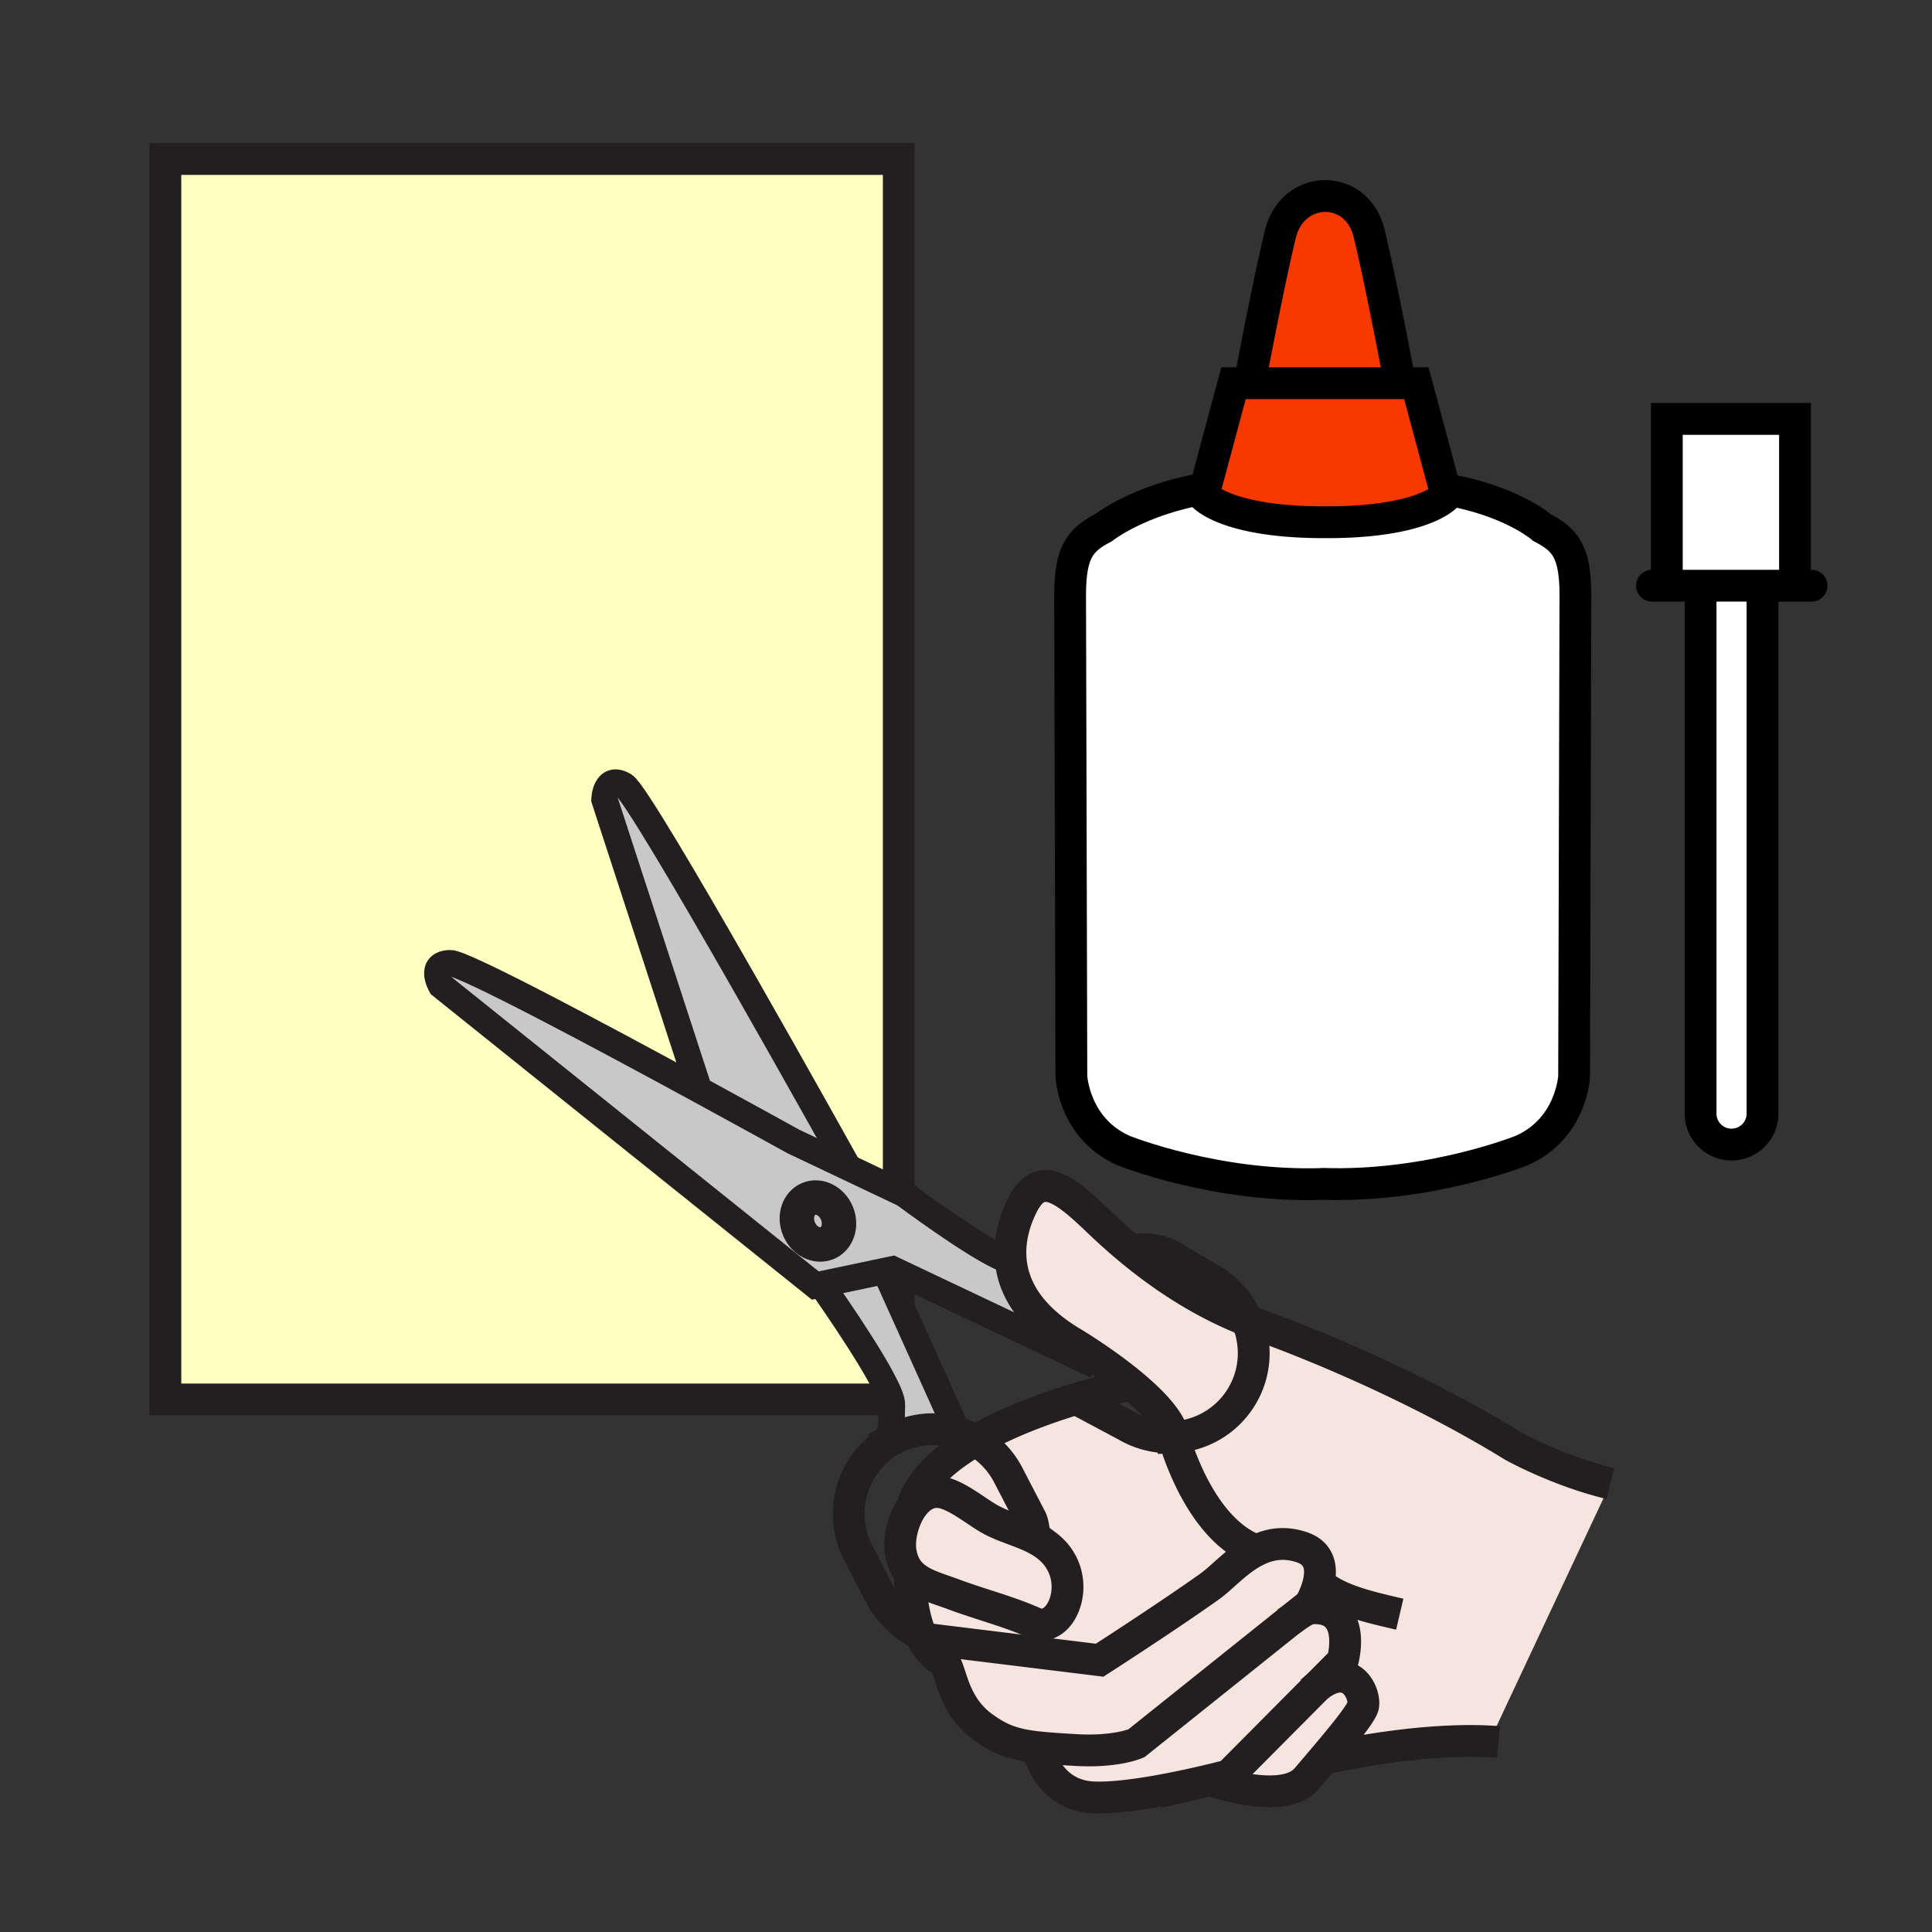 <?xml version="1.0"?><svg xmlns="http://www.w3.org/2000/svg" width="850.394" height="850.394" viewBox="0 0 850.394 850.394" overflow="visible"><rect x="0" y="0" width="850.394" height="850.394" fill="#333333" stroke="none"/><path fill="none" d="M0 0h850.394v850.394H0z"></path><path fill="#ffffc2" d="M72.79 70h322.82v546H72.79z"></path><path fill="none" stroke="#231f20" stroke-width="14" d="M72.79 70h322.82v546H72.79z"></path><path d="M471.911 590.937c2.334 1.397 6.865 4.23 12.177 7.922l-1.519 2.344-89.702-42.518-2.681.565-28.769 6.065-2.549.534-164.757-132.057s-5.67-9.6 4.034-9.853c5.818-.154 66.882 32.501 109.554 55.723a7279.907 7279.907 0 0 1 41.467 22.754l24.268 11.513 24.55 11.653s31.932 23.815 44.015 28.414l2.853.133c.913 12.092 7.831 25.288 27.059 36.808zM364.1 547.165c4.597-1.921 6.509-7.853 4.257-13.219-2.251-5.365-7.807-8.152-12.404-6.231-4.6 1.929-6.513 7.841-4.257 13.218 2.244 5.363 7.793 8.165 12.404 6.232z" fill="#c8c8c8"></path><path d="M471.911 590.937c-19.229-11.52-26.146-24.716-27.06-36.808-.68-8.961 1.942-17.31 5.292-23.92 7.734-15.225 18.283-7.096 33.293 7.315 5.271 5.058 10.65 9.828 16.147 14.271 15.5 12.557 31.911 22.567 49.369 29.457 4.356 10.45 3.922 22.728-2.259 33.184-6.57 11.098-18.038 17.52-30.065 18.162-.188-.661-.28-1.027-.28-1.027-1.807-7.078-10.147-15.538-19.262-22.981-4.371-3.567-8.916-6.904-12.999-9.73-5.311-3.693-9.842-6.526-12.176-7.923z" fill="#f5e5de" class="aac-skin-fill"></path><path d="M708.822 653.015L657.67 762.047l.298 4.606c-34.022-2.284-74.981 7.444-74.981 7.444l-.209-.183c8.872-10.492 15.413-18.602 17.004-22.323 1.924-4.497-4.499-21.598-20.118-9.127l11.325-11.402s6.788-24.095-13.391-23.131c-2.918.137-6.487 3.052-9.621 5.182l8.592-6.872s11.966-19.892-3.43-25.161c-7.784-2.654-14.388-1.453-20.11 1.383-23.625-8.616-34.558-43.423-36.399-49.865 12.027-.643 23.495-7.064 30.065-18.162 6.181-10.456 6.615-22.733 2.259-33.184a115.23 115.23 0 0 0 4.805 1.823c28.303 10.149 72.823 29.146 112.18 53.352-.001 0 19.343 10.884 42.883 16.588z" fill="#f5e5de" class="aac-skin-fill"></path><path d="M599.781 751.592c-1.591 3.722-8.132 11.831-17.004 22.323a2396.623 2396.623 0 0 1-7.685 9.026c-10.202 11.933-41.676.851-41.676.851l-.104-.443a341.46 341.46 0 0 0 7.633-1.915l38.717-38.969c15.62-12.471 22.043 4.63 20.119 9.127z" fill="#f5e5de" class="aac-skin-fill"></path><path d="M579.663 742.465l-38.717 38.969s-2.94.787-7.633 1.915c-12.518 3.013-37.476 8.449-52.112 7.79-19.088-.861-23.723-18.921-24.148-20.771l.134-1.271c4.438.478 9.687.814 16.235 1.199 17.926 1.056 26.788-2.977 26.788-2.977l67.742-54.189.024-.017c3.134-2.13 6.703-5.045 9.621-5.182 20.179-.964 13.391 23.131 13.391 23.131l-11.325 11.403z" fill="#f5e5de" class="aac-skin-fill"></path><path d="M553.028 682.463c5.723-2.836 12.326-4.037 20.11-1.383 15.396 5.27 3.43 25.161 3.43 25.161l-8.592 6.872-.024.017-67.742 54.189s-8.862 4.032-26.788 2.977c-6.549-.385-11.798-.722-16.235-1.199-10.771-1.165-16.724-3.213-24.675-9.024-14.469-10.584-13.576-27.008-17.942-29.354-3.925-2.114-6.728-5.797-8.758-10.144l2.609.894 75.596 9.291s28.322-18.188 48.349-32.374c5.581-3.956 12.154-11.726 20.662-15.923z" fill="#f5e5de" class="aac-skin-fill"></path><path d="M405.273 719.353c-4.016-9.496-4.617-21.596-5.052-27.474 4.46 5.297 11.949 7.08 19.572 9.917 11.697 4.365 24.038 7.45 35.448 12.53 12.341 5.49 23.034-21.027 5.136-34.277a43.528 43.528 0 0 0-1.221-.862 37 37 0 0 0-3.522-2.046c-.555-2.541-.701-6.402-1.836-8.593l-9.974-19.223a37.367 37.367 0 0 0-14.52-15.218c14.271-8.272 31.183-14.37 44.401-18.359l21.859 11.665c1.32.779 2.67 1.473 4.042 2.075a37.27 37.27 0 0 0 17.022 3.109c1.842 6.442 12.774 41.249 36.399 49.865-8.509 4.197-15.081 11.967-20.663 15.923-20.026 14.187-48.349 32.374-48.349 32.374l-75.596-9.291-2.609-.894a34.617 34.617 0 0 1-.537-1.221z" fill="#f5e5de" class="aac-skin-fill"></path><path d="M400.221 691.879c-1.914-2.271-3.262-5.187-3.833-9.109-.871-5.997 1.349-14.994 5.985-20.686 3.222-3.954 7.604-6.313 12.94-4.979 6.338 1.603 13.788 7.627 19.444 11.009 6.533 3.895 14.169 5.589 20.876 9.026a36.753 36.753 0 0 1 3.522 2.046c.41.279.817.567 1.221.862 17.898 13.25 7.205 39.768-5.136 34.277-11.41-5.08-23.751-8.165-35.448-12.53-7.622-2.836-15.111-4.619-19.571-9.916z" fill="#f5e5de" class="aac-skin-fill"></path><path d="M453.797 668.548c1.135 2.19 1.281 6.052 1.836 8.593-6.707-3.438-14.343-5.132-20.876-9.026-5.656-3.382-13.106-9.406-19.444-11.009-5.336-1.334-9.718 1.024-12.94 4.979l-.44-.356c3.947-11.013 14.593-20.191 27.371-27.62a37.367 37.367 0 0 1 14.52 15.218l9.973 19.221z" fill="#f5e5de" class="aac-skin-fill"></path><path d="M421.716 630.78l-.003.008c-9.019-2.827-19.1-2.232-28.133 2.457a37.027 37.027 0 0 0-5.455 3.461c5.082-5.451 4.187-10.98 4.488-18.37.312-8.009-26.613-46.521-31.196-53.021l28.769-6.065.633 2.982 30.897 68.548zM368.357 533.946c2.251 5.366.339 11.298-4.257 13.219-4.611 1.933-10.16-.869-12.404-6.232-2.256-5.377-.343-11.289 4.257-13.218 4.597-1.921 10.153.866 12.404 6.231zM373.435 513.929l-24.268-11.513s-17.942-9.941-41.467-22.754l-41.645-127.75s.328-11.149 8.669-6.206c7.765 4.608 98.711 168.223 98.711 168.223z" fill="#c8c8c8"></path><g fill="none" stroke="#231f20"><path d="M583.68 699.322c8.386 5.768 21.317 8.578 32.441 11.183M708.822 653.015c-23.54-5.704-42.885-16.588-42.885-16.588-39.356-24.205-83.877-43.202-112.18-53.352a117.207 117.207 0 0 1-4.805-1.823c-17.458-6.89-33.869-16.9-49.369-29.457-5.497-4.442-10.876-9.213-16.147-14.271-15.01-14.411-25.559-22.54-33.293-7.315-3.35 6.61-5.972 14.959-5.292 23.92.913 12.092 7.831 25.288 27.06 36.808 2.334 1.397 6.865 4.23 12.177 7.922 4.083 2.826 8.628 6.163 12.999 9.73 9.114 7.443 17.455 15.903 19.262 22.981 0 0 .092.366.28 1.027 1.842 6.442 12.774 41.249 36.399 49.865.224.09.449.171.68.245M459.155 679.187a37 37 0 0 0-3.522-2.046c-6.707-3.438-14.343-5.132-20.876-9.026-5.656-3.382-13.106-9.406-19.444-11.009-5.336-1.334-9.718 1.024-12.94 4.979-4.636 5.691-6.856 14.688-5.985 20.686.572 3.923 1.92 6.839 3.833 9.109 4.46 5.297 11.949 7.08 19.572 9.917 11.697 4.365 24.038 7.45 35.448 12.53 12.341 5.49 23.034-21.027 5.136-34.277a43.007 43.007 0 0 0-1.222-.863M567.952 713.13c-.879.6-1.72 1.134-2.508 1.528" stroke-width="14"></path><path d="M457.02 770.217s.014.051.033.15c.426 1.851 5.061 19.91 24.148 20.771 14.637.659 39.595-4.777 52.112-7.79a341.46 341.46 0 0 0 7.633-1.915l38.717-38.969 11.325-11.402s6.788-24.095-13.391-23.131c-2.918.137-6.487 3.052-9.621 5.182" stroke-width="14"></path><path d="M408.42 721.469l75.596 9.291s28.322-18.188 48.349-32.374c5.582-3.956 12.154-11.726 20.663-15.923 5.723-2.836 12.326-4.037 20.11-1.383 15.396 5.27 3.43 25.161 3.43 25.161l-8.592 6.872-.024.017-67.742 54.189s-8.862 4.032-26.788 2.977c-6.549-.385-11.798-.722-16.235-1.199-10.771-1.165-16.724-3.213-24.675-9.024-14.469-10.584-13.576-27.008-17.942-29.354-3.925-2.114-6.728-5.797-8.758-10.144a33.737 33.737 0 0 1-.539-1.223c-4.016-9.496-4.617-21.596-5.052-27.474a46.554 46.554 0 0 0-.205-2.27M533.417 783.792s31.474 11.082 41.676-.851c2.701-3.161 5.275-6.18 7.685-9.026 8.872-10.492 15.413-18.602 17.004-22.323 1.924-4.497-4.499-21.598-20.118-9.127a36.304 36.304 0 0 0-2.424 2.1M582.986 774.098s40.959-9.729 74.981-7.444c.538.029 1.082.068 1.613.113M495.962 609.957s-9.371 1.9-22.257 5.791c-13.219 3.989-30.131 10.087-44.401 18.359-12.778 7.429-23.424 16.607-27.371 27.62" stroke-width="14"></path><path d="M441.999 553.996c-12.083-4.599-44.015-28.414-44.015-28.414l-24.55-11.653-24.268-11.513s-17.942-9.941-41.467-22.754c-42.672-23.222-103.736-55.877-109.554-55.723-9.705.253-4.034 9.853-4.034 9.853L358.868 565.85l2.549-.534 28.769-6.065 2.681-.565 89.702 42.518" stroke-width="11.587"></path><path d="M355.953 527.715c4.597-1.921 10.153.866 12.404 6.231 2.251 5.366.339 11.298-4.257 13.219-4.611 1.933-10.16-.869-12.404-6.232-2.256-5.377-.343-11.289 4.257-13.218z" stroke-width="15.158"></path><path d="M500.114 550.301c.267-.072.541-.142.828-.196 4.757-.928 11.701 1.022 13.805 2.265l18.656 11.033a37.316 37.316 0 0 1 15.55 17.85c4.356 10.45 3.922 22.728-2.259 33.184-6.57 11.098-18.038 17.52-30.065 18.162a37.27 37.27 0 0 1-17.022-3.109 38.193 38.193 0 0 1-4.042-2.075l-21.859-11.665-.609-.321" stroke-width="14"></path><path d="M373.435 513.929s-90.946-163.614-98.711-168.222c-8.341-4.943-8.669 6.206-8.669 6.206l41.645 127.75.629 1.922M390.819 562.232l30.897 68.548M388.125 636.706c5.082-5.451 4.187-10.98 4.488-18.37.312-8.009-26.613-46.521-31.196-53.021l-.666-.935M384.658 639.72c1.381-1.002 2.514-1.996 3.45-2.994" stroke-width="11.587"></path><path d="M455.787 677.777c-.058-.197-.105-.417-.154-.637-.555-2.541-.701-6.402-1.836-8.593l-9.974-19.223a37.367 37.367 0 0 0-22.111-18.537c-9.019-2.827-19.1-2.232-28.133 2.457a37.027 37.027 0 0 0-5.455 3.461c-.011.004-.014.012-.018.02a34.733 34.733 0 0 0-3.45 2.994c-.011.004-.022.009-.029.023a36.95 36.95 0 0 0-7.883 11.452 37.454 37.454 0 0 0 1.074 32.389l9.974 19.223c3.461 6.666 10.902 13.78 17.479 16.546.973.419 1.922.729 2.844.935" stroke-width="14"></path></g><g><path fill="#fff" d="M790.092 256.285v1.517H733.674v-73.404h56.418zM775.788 257.802v232.364c0 7.53-6.102 13.631-13.625 13.631a13.594 13.594 0 0 1-9.639-3.991 13.58 13.58 0 0 1-3.992-9.64V257.802h27.256zM693.437 261.895l-.566 211.896s-1.089 22.892-22.937 32.575c0 0-40.722 16.464-88.332 14.707l1.247.044c-47.61 1.757-88.339-14.707-88.339-14.707-21.847-9.684-22.93-32.575-22.93-32.575l-.561-211.896c0-19.284 4.577-24.346 14.613-29.623 0 0 15.753-12.516 44.878-17.326l-.838 3.123s10.011 11.761 53.088 11.761h1.31c43.076 0 52.627-11.761 52.627-11.761l-.742-2.757c29.131 4.81 42.856 16.911 42.856 16.911 10.043 5.275 14.626 10.343 14.626 29.628z"></path><path d="M635.955 215.355l.742 2.757s-9.551 11.761-52.627 11.761h-1.31c-43.077 0-53.088-11.761-53.088-11.761l.838-3.123 12.434-46.307h80.476l12.535 46.673z" fill="#f73900"></path><path d="M615.997 167.456v1.228H550.173v-.755s8.021-42.856 13.403-64.886c5.384-22.029 33.634-22.501 39.017-.472 5.388 22.028 13.404 64.885 13.404 64.885z" fill="#f73900"></path><g fill="none" stroke="#000" stroke-width="14"><path d="M635.955 215.355c29.131 4.81 42.856 16.911 42.856 16.911 10.042 5.276 14.625 10.344 14.625 29.629l-.566 211.896s-1.089 22.892-22.937 32.575c0 0-40.722 16.464-88.332 14.707l1.247.044c-47.61 1.757-88.339-14.707-88.339-14.707-21.847-9.684-22.93-32.575-22.93-32.575l-.561-211.896c0-19.284 4.577-24.346 14.613-29.623 0 0 15.753-12.516 44.878-17.326"></path><path d="M530.511 214.99l-.838 3.123s10.011 11.761 53.088 11.761h1.31c43.076 0 52.627-11.761 52.627-11.761l-.742-2.757-12.535-46.672h-80.476l-12.434 46.306zM775.788 257.802v232.364c0 7.53-6.102 13.631-13.625 13.631a13.594 13.594 0 0 1-9.639-3.991 13.58 13.58 0 0 1-3.992-9.64V257.802M615.997 167.456s-8.016-42.857-13.404-64.886c-5.383-22.029-33.633-21.557-39.017.472-5.383 22.03-13.403 64.886-13.403 64.886M733.674 256.285v-71.887h56.418v71.887"></path><path stroke-linecap="round" stroke-linejoin="round" d="M727.139 257.802H797.37"></path></g></g></svg>